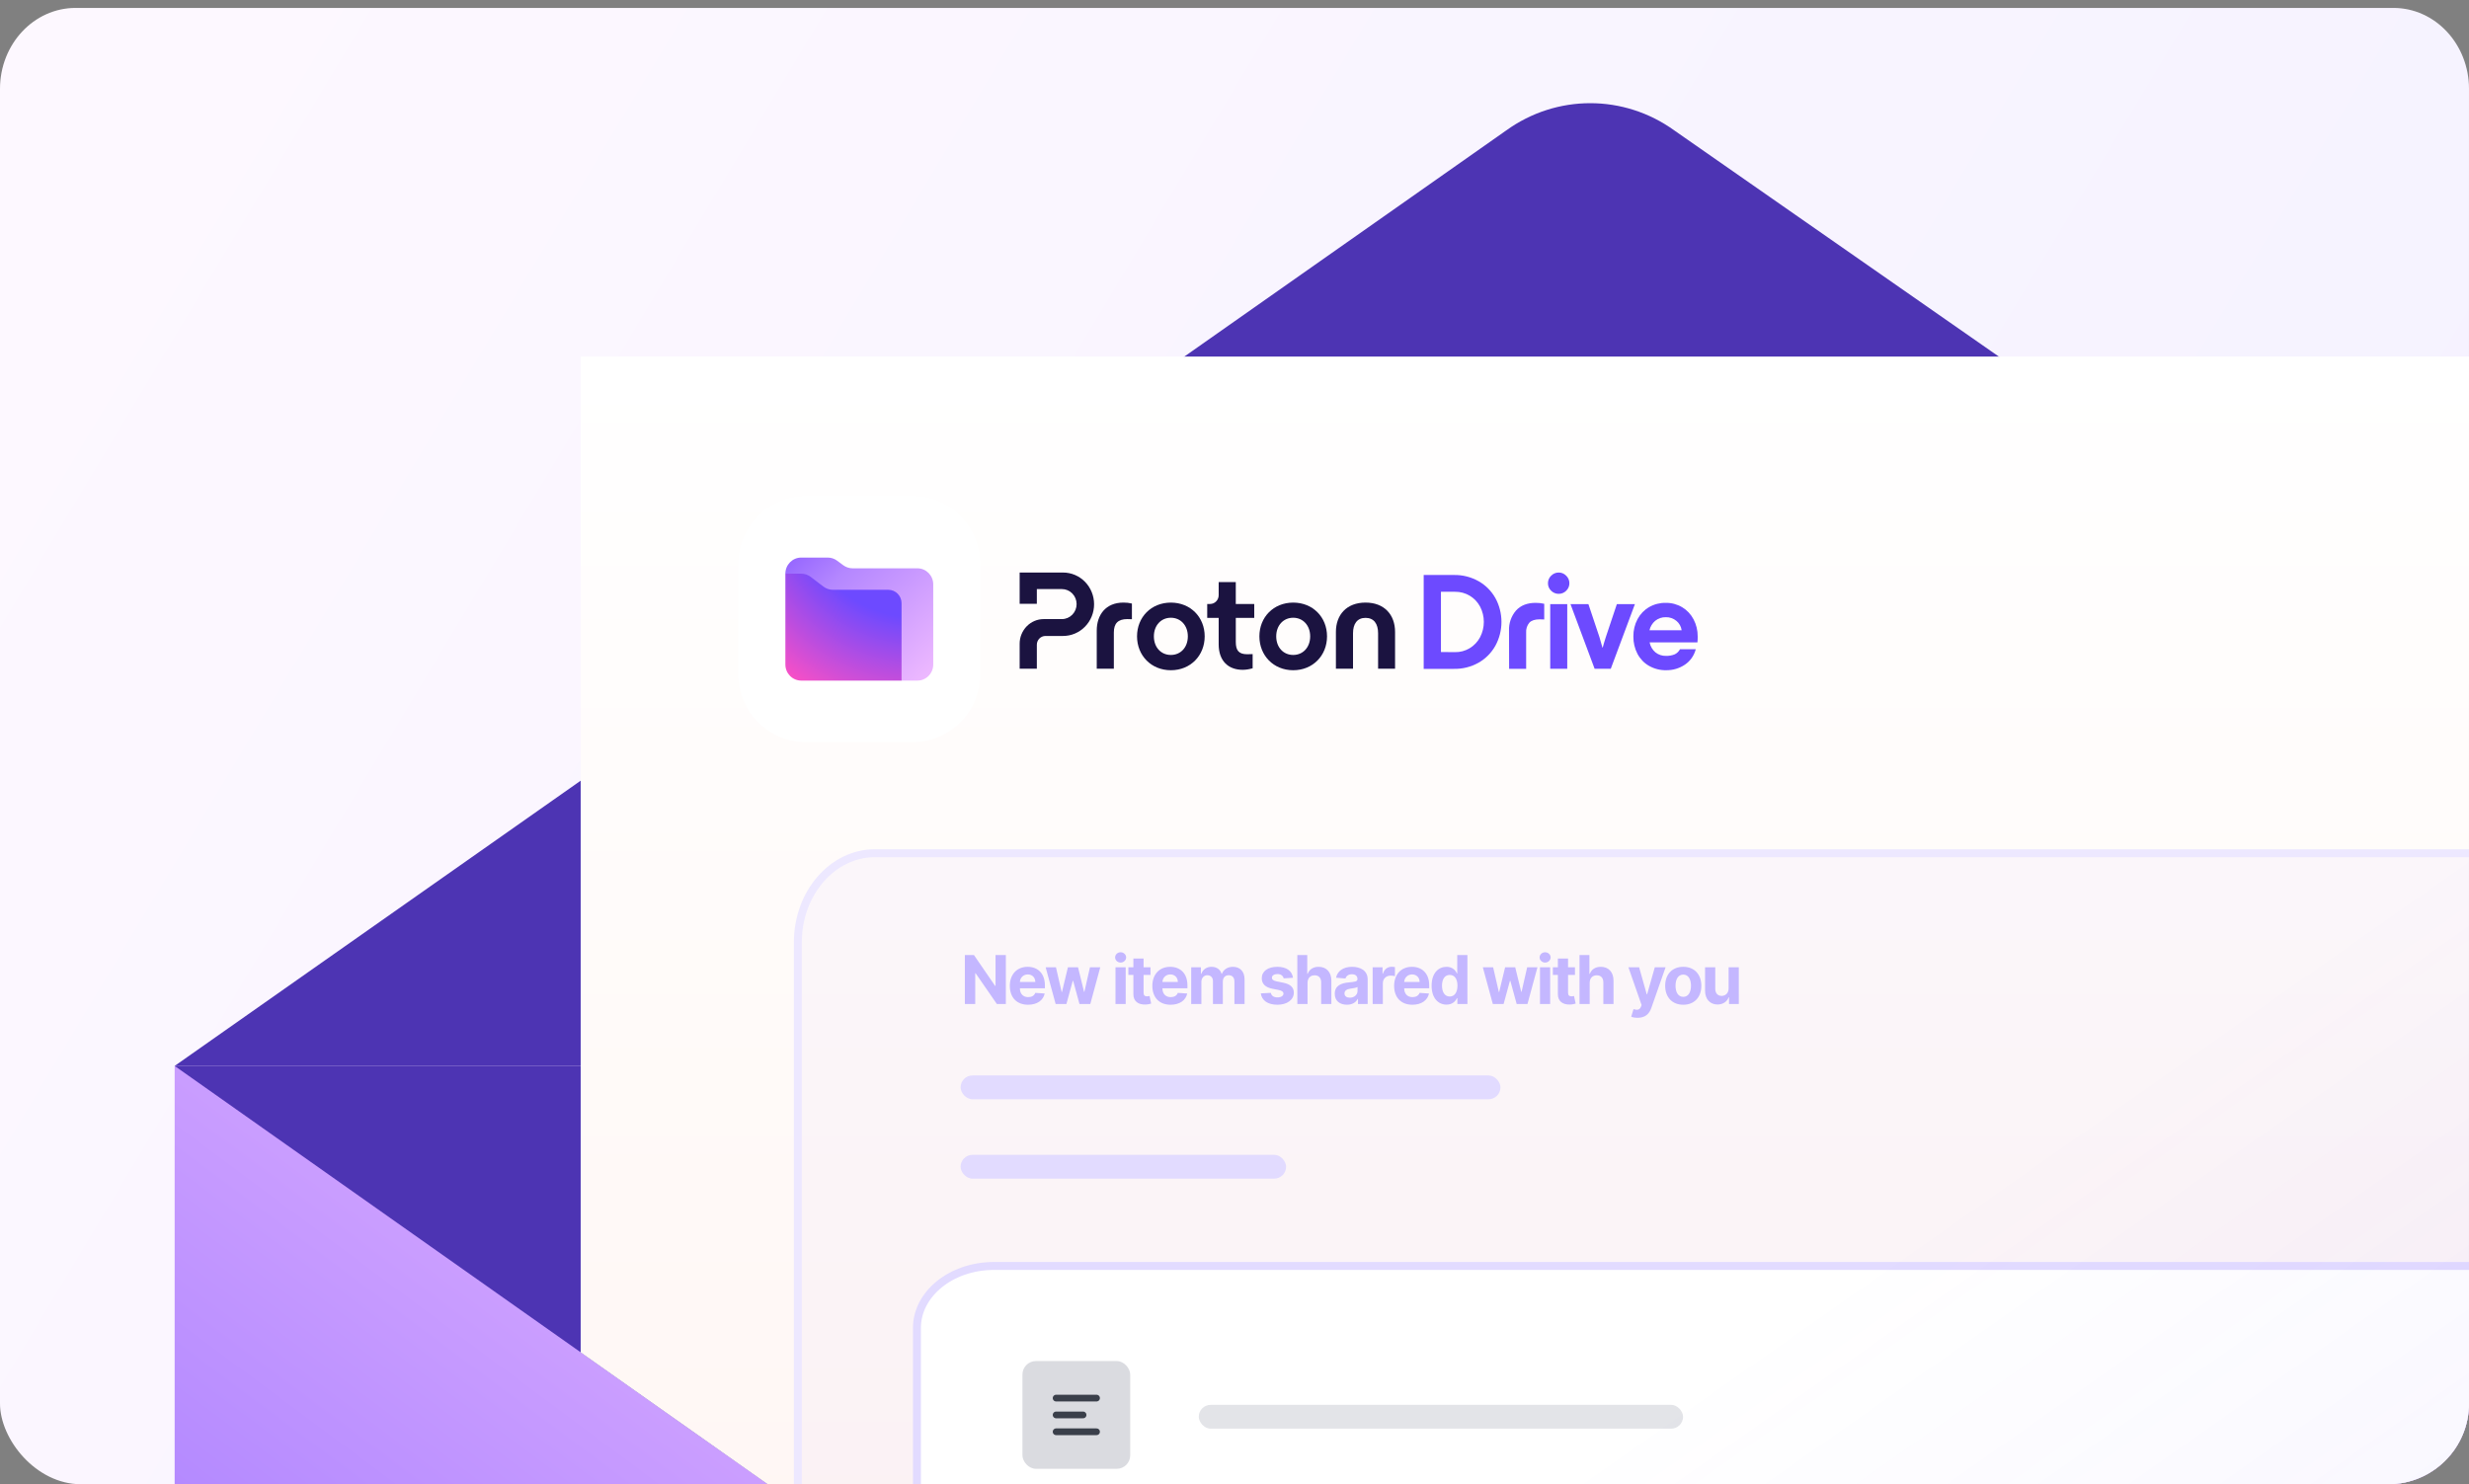 <svg width="311" height="187" viewBox="0 0 311 187" fill="none" xmlns="http://www.w3.org/2000/svg">
<rect x="0" y="0" width="311" height="187" fill="#808080" stroke="none"/>
<g clip-path="url(#clip0_13841_30562)">
<path d="M0 11.2C0 5.567 4.262 1 9.52 1H301.48C306.738 1 311 5.567 311 11.2V177.8C311 183.433 306.738 188 301.48 188H9.52C4.262 188 0 183.433 0 177.8V11.2Z" fill="white"/>
<path d="M0 11.2C0 5.567 4.262 1 9.52 1H301.48C306.738 1 311 5.567 311 11.2V177.8C311 183.433 306.738 188 301.48 188H9.52C4.262 188 0 183.433 0 177.8V11.2Z" fill="url(#paint0_linear_13841_30562)" fill-opacity="0.08"/>
<path d="M358.108 362.001H43.539C31.534 362.001 22 352.48 22 340.492V134.299H380V340.492C379.647 352.128 370.113 362.001 358.108 362.001Z" fill="url(#paint1_linear_13841_30562)"/>
<path d="M22 134.299L200.312 260.096L380 134.299H22Z" fill="#4D34B3"/>
<path d="M380 134.299L210.906 16.438C204.55 11.854 196.076 11.854 189.72 16.438L22 134.299H380Z" fill="#4D34B3"/>
<path d="M328.857 170.143L200.313 260.093L73.143 170.393V44.921H328.857V170.143Z" fill="url(#paint2_linear_13841_30562)"/>
<path d="M100.5 118.739C100.5 112.464 104.907 107.5 110.202 107.5H343.5V185.261C343.5 191.536 339.093 196.5 333.798 196.5H100.5V118.739Z" fill="#6D4AFF" fill-opacity="0.03" stroke="#EDE8FF"/>
<rect x="121" y="135.5" width="68" height="3" rx="1.5" fill="#E2DBFF"/>
<rect x="121" y="145.5" width="41" height="3" rx="1.5" fill="#E2DBFF"/>
<path d="M126.697 120.33V126.5H125.57L122.886 122.616H122.841V126.5H121.536V120.33H122.681L125.344 124.21H125.399V120.33H126.697ZM129.495 126.59C128.07 126.59 127.199 125.674 127.199 124.207C127.199 122.779 128.082 121.812 129.444 121.812C130.667 121.812 131.619 122.589 131.619 124.162V124.515H128.468V124.518C128.468 125.207 128.875 125.632 129.516 125.632C129.944 125.632 130.275 125.449 130.405 125.096L131.592 125.174C131.411 126.033 130.64 126.59 129.495 126.59ZM128.468 123.719H130.411C130.408 123.168 130.022 122.77 129.465 122.77C128.896 122.77 128.495 123.192 128.468 123.719ZM132.972 126.5L131.712 121.872H133.011L133.728 124.982H133.77L134.517 121.872H135.792L136.551 124.963H136.59L137.295 121.872H138.591L137.334 126.5H135.975L135.18 123.59H135.123L134.327 126.5H132.972ZM140.509 126.5V121.872H141.793V126.5H140.509ZM141.154 121.276C140.774 121.276 140.461 120.984 140.461 120.625C140.461 120.269 140.774 119.977 141.154 119.977C141.537 119.977 141.85 120.269 141.85 120.625C141.85 120.984 141.537 121.276 141.154 121.276ZM144.917 121.872V122.836H144.047V125.078C144.047 125.433 144.225 125.53 144.481 125.53C144.601 125.53 144.737 125.5 144.8 125.488L145.002 126.443C144.872 126.485 144.637 126.551 144.306 126.563C143.375 126.602 142.757 126.154 142.763 125.247V122.836H142.131V121.872H142.763V120.764H144.047V121.872H144.917ZM147.448 126.59C146.023 126.59 145.152 125.674 145.152 124.207C145.152 122.779 146.035 121.812 147.397 121.812C148.62 121.812 149.572 122.589 149.572 124.162V124.515H146.421V124.518C146.421 125.207 146.827 125.632 147.469 125.632C147.897 125.632 148.228 125.449 148.358 125.096L149.545 125.174C149.364 126.033 148.593 126.59 147.448 126.59ZM146.421 123.719H148.364C148.361 123.168 147.975 122.77 147.418 122.77C146.848 122.77 146.448 123.192 146.421 123.719ZM150.045 126.5V121.872H151.268V122.689H151.322C151.515 122.143 151.988 121.812 152.612 121.812C153.247 121.812 153.72 122.152 153.868 122.689H153.916C154.106 122.159 154.633 121.812 155.311 121.812C156.173 121.812 156.769 122.384 156.769 123.388V126.5H155.489V123.641C155.489 123.126 155.182 122.87 154.772 122.87C154.305 122.87 154.031 123.195 154.031 123.674V126.5H152.786V123.614C152.786 123.159 152.503 122.87 152.081 122.87C151.654 122.87 151.328 123.21 151.328 123.722V126.5H150.045ZM162.868 123.192L161.693 123.264C161.629 122.966 161.364 122.722 160.918 122.722C160.521 122.722 160.207 122.903 160.21 123.18C160.207 123.403 160.367 123.55 160.798 123.644L161.635 123.813C162.533 123.996 162.97 124.397 162.973 125.066C162.97 125.979 162.111 126.59 160.912 126.59C159.686 126.59 158.933 126.045 158.812 125.159L160.075 125.093C160.153 125.47 160.457 125.665 160.915 125.665C161.364 125.665 161.662 125.47 161.668 125.195C161.662 124.963 161.479 124.816 161.075 124.734L160.274 124.575C159.37 124.394 158.933 123.945 158.936 123.252C158.933 122.36 159.713 121.812 160.897 121.812C162.066 121.812 162.753 122.339 162.868 123.192ZM164.7 123.825V126.5H163.416V120.33H164.664V122.689H164.718C164.929 122.143 165.399 121.812 166.101 121.812C167.065 121.812 167.704 122.469 167.701 123.553V126.5H166.417V123.782C166.42 123.213 166.113 122.879 165.592 122.879C165.067 122.879 164.703 123.228 164.7 123.825ZM169.666 126.587C168.783 126.587 168.129 126.123 168.129 125.207C168.129 124.174 168.951 123.867 169.867 123.782C170.672 123.704 170.988 123.665 170.988 123.367V123.349C170.988 122.969 170.738 122.749 170.301 122.749C169.84 122.749 169.566 122.975 169.479 123.282L168.292 123.186C168.469 122.342 169.199 121.812 170.307 121.812C171.338 121.812 172.272 122.276 172.272 123.379V126.5H171.054V125.858H171.018C170.792 126.289 170.349 126.587 169.666 126.587ZM170.033 125.702C170.596 125.702 170.997 125.331 170.997 124.846V124.355C170.844 124.457 170.386 124.524 170.105 124.563C169.653 124.626 169.355 124.804 169.355 125.165C169.355 125.518 169.638 125.702 170.033 125.702ZM172.903 126.5V121.872H174.147V122.68H174.195C174.364 122.107 174.789 121.806 175.307 121.806C175.436 121.806 175.596 121.824 175.71 121.851V122.99C175.59 122.951 175.346 122.921 175.168 122.921C174.602 122.921 174.186 123.312 174.186 123.882V126.5H172.903ZM177.903 126.59C176.478 126.59 175.607 125.674 175.607 124.207C175.607 122.779 176.49 121.812 177.852 121.812C179.075 121.812 180.027 122.589 180.027 124.162V124.515H176.875V124.518C176.875 125.207 177.282 125.632 177.924 125.632C178.352 125.632 178.683 125.449 178.813 125.096L180 125.174C179.819 126.033 179.048 126.59 177.903 126.59ZM176.875 123.719H178.819C178.816 123.168 178.43 122.77 177.873 122.77C177.303 122.77 176.903 123.192 176.875 123.719ZM182.205 126.575C181.15 126.575 180.328 125.741 180.328 124.192C180.328 122.601 181.187 121.812 182.202 121.812C182.976 121.812 183.347 122.273 183.518 122.65H183.558V120.33H184.838V126.5H183.573V125.759H183.518C183.341 126.144 182.952 126.575 182.205 126.575ZM182.612 125.554C183.229 125.554 183.585 125.012 183.585 124.186C183.585 123.361 183.235 122.833 182.612 122.833C181.976 122.833 181.638 123.385 181.638 124.186C181.638 124.994 181.982 125.554 182.612 125.554ZM188.04 126.5L186.781 121.872H188.079L188.796 124.982H188.839L189.586 121.872H190.86L191.619 124.963H191.659L192.364 121.872H193.659L192.403 126.5H191.044L190.249 123.59H190.191L189.396 126.5H188.04ZM193.979 126.5V121.872H195.262V126.5H193.979ZM194.624 121.276C194.244 121.276 193.931 120.984 193.931 120.625C193.931 120.269 194.244 119.977 194.624 119.977C195.006 119.977 195.32 120.269 195.32 120.625C195.32 120.984 195.006 121.276 194.624 121.276ZM198.387 121.872V122.836H197.516V125.078C197.516 125.433 197.694 125.53 197.95 125.53C198.071 125.53 198.206 125.5 198.27 125.488L198.472 126.443C198.342 126.485 198.107 126.551 197.776 126.563C196.845 126.602 196.227 126.154 196.233 125.247V122.836H195.6V121.872H196.233V120.764H197.516V121.872H198.387ZM200.241 123.825V126.5H198.958V120.33H200.205V122.689H200.259C200.47 122.143 200.94 121.812 201.642 121.812C202.606 121.812 203.245 122.469 203.242 123.553V126.5H201.959V123.782C201.962 123.213 201.654 122.879 201.133 122.879C200.609 122.879 200.244 123.228 200.241 123.825ZM206.278 128.235C205.953 128.235 205.655 128.181 205.471 128.103L205.76 127.145C206.212 127.283 206.535 127.262 206.703 126.828L206.779 126.633L205.119 121.872H206.468L207.426 125.271H207.475L208.442 121.872H209.8L208.002 127C207.74 127.747 207.234 128.235 206.278 128.235ZM212.026 126.59C210.622 126.59 209.748 125.629 209.748 124.204C209.748 122.77 210.622 121.812 212.026 121.812C213.43 121.812 214.304 122.77 214.304 124.204C214.304 125.629 213.43 126.59 212.026 126.59ZM212.032 125.596C212.668 125.596 212.999 125.003 212.999 124.195C212.999 123.388 212.668 122.791 212.032 122.791C211.384 122.791 211.053 123.388 211.053 124.195C211.053 125.003 211.384 125.596 212.032 125.596ZM217.741 124.53V121.872H219.024V126.5H217.792V125.659H217.744C217.536 126.202 217.036 126.56 216.34 126.56C215.409 126.56 214.776 125.9 214.773 124.819V121.872H216.057V124.59C216.06 125.135 216.373 125.476 216.858 125.476C217.319 125.476 217.744 125.15 217.741 124.53Z" fill="#C4B7FF"/>
<path d="M115.5 167.291C115.5 163.081 119.747 159.5 125.216 159.5H343.5V188.709C343.5 192.919 339.253 196.5 333.784 196.5H115.5V167.291Z" fill="white" stroke="#E2DBFF"/>
<rect x="128.789" y="171.484" width="13.575" height="13.575" rx="1.697" fill="#DADBE0"/>
<path d="M133.031 176.15H138.121M133.031 178.271H136.424M133.031 180.392H138.121" stroke="#3A3F4A" stroke-width="0.848" stroke-linecap="round"/>
<g clip-path="url(#clip1_13841_30562)">
<path d="M186.242 73.226C187.128 73.725 187.861 74.462 188.365 75.358C188.865 76.274 189.127 77.305 189.127 78.354C189.127 79.403 188.865 80.434 188.365 81.35C187.863 82.251 187.128 82.993 186.242 83.495C185.294 84.027 184.226 84.295 183.145 84.273H179.331V72.445H183.145C184.226 72.423 185.294 72.694 186.242 73.226ZM183.273 82.165C183.919 82.178 184.556 82.008 185.116 81.675C185.673 81.343 186.131 80.858 186.438 80.279C186.744 79.686 186.906 79.026 186.906 78.356C186.906 77.687 186.747 77.027 186.438 76.434C186.136 75.867 185.692 75.395 185.147 75.065C184.58 74.722 183.931 74.55 183.27 74.56H181.505V82.15L183.273 82.165Z" fill="#6D4AFF"/>
<path d="M190.08 79.462C190.042 78.534 190.355 77.628 190.956 76.926C191.545 76.278 192.372 75.954 193.443 75.954C193.803 75.951 194.162 75.993 194.514 76.074V78.049C194.345 78.049 194.152 78.031 193.938 78.031C193.349 78.031 192.917 78.169 192.645 78.448C192.498 78.62 192.387 78.822 192.317 79.038C192.247 79.255 192.22 79.484 192.237 79.713V84.27H190.092L190.08 79.462Z" fill="#6D4AFF"/>
<path d="M195.385 74.43C195.257 74.309 195.156 74.164 195.086 74.001C195.016 73.839 194.982 73.664 194.985 73.487C194.982 73.307 195.018 73.132 195.086 72.967C195.156 72.802 195.257 72.654 195.385 72.534C195.51 72.406 195.658 72.305 195.822 72.236C195.986 72.167 196.162 72.132 196.338 72.135C196.514 72.132 196.688 72.167 196.849 72.236C197.011 72.305 197.158 72.406 197.281 72.534C197.409 72.654 197.51 72.802 197.58 72.967C197.65 73.132 197.684 73.309 197.682 73.487C197.684 73.664 197.65 73.839 197.58 74.001C197.51 74.164 197.409 74.309 197.281 74.43C197.158 74.555 197.011 74.654 196.849 74.72C196.688 74.787 196.514 74.821 196.34 74.819C196.164 74.821 195.988 74.789 195.827 74.722C195.66 74.654 195.51 74.555 195.385 74.43ZM197.414 84.26H195.269V76.116H197.414V84.26Z" fill="#6D4AFF"/>
<path d="M200.861 84.26L197.822 76.116H200.079L201.471 80.277C201.686 81.006 201.811 81.441 201.845 81.594H201.879C201.98 81.203 202.118 80.762 202.27 80.277L203.662 76.116H205.937L202.897 84.26H200.861Z" fill="#6D4AFF"/>
<path d="M213.813 80.934H207.787C207.881 81.427 208.141 81.872 208.52 82.192C208.899 82.493 209.367 82.65 209.844 82.635C210.228 82.65 210.609 82.581 210.964 82.436C211.244 82.298 211.47 82.074 211.618 81.793H213.603C213.395 82.603 212.898 83.305 212.211 83.758C211.519 84.216 210.711 84.452 209.886 84.442C209.13 84.46 208.383 84.27 207.722 83.898C207.104 83.546 206.598 83.019 206.26 82.382C205.91 81.707 205.731 80.956 205.744 80.193C205.731 79.43 205.912 78.674 206.269 78.004C206.607 77.369 207.114 76.845 207.729 76.488C208.375 76.121 209.104 75.939 209.84 75.956C210.561 75.946 211.273 76.138 211.895 76.51C212.5 76.874 212.995 77.401 213.325 78.034C213.675 78.699 213.854 79.445 213.844 80.198C213.849 80.444 213.837 80.69 213.813 80.934ZM208.498 78.213C208.132 78.519 207.876 78.94 207.77 79.41H211.823C211.76 78.947 211.526 78.524 211.169 78.231C210.795 77.918 210.322 77.751 209.837 77.763C209.352 77.748 208.88 77.908 208.498 78.213Z" fill="#6D4AFF"/>
<path d="M128.437 81.096V84.251H130.603V81.233C130.603 80.941 130.716 80.657 130.921 80.451C131.123 80.244 131.4 80.126 131.687 80.126H133.909C134.944 80.126 135.938 79.705 136.67 78.954C137.402 78.206 137.813 77.189 137.813 76.13C137.813 75.072 137.402 74.055 136.67 73.304C135.938 72.556 134.944 72.135 133.906 72.135H128.437V76.079H130.603V74.22H133.762C134.253 74.22 134.722 74.419 135.069 74.774C135.416 75.128 135.611 75.608 135.611 76.111C135.611 76.613 135.416 77.093 135.069 77.447C134.722 77.802 134.253 78.001 133.762 78.001H131.467C131.07 78.001 130.675 78.08 130.309 78.237C129.941 78.393 129.609 78.621 129.327 78.909C129.046 79.198 128.824 79.54 128.67 79.914C128.516 80.286 128.437 80.689 128.437 81.096Z" fill="#1B1340"/>
<path d="M138.148 84.251V79.444C138.148 77.482 139.267 75.921 141.509 75.921C141.867 75.916 142.226 75.955 142.578 76.042V78.018C142.322 78.001 142.103 78.001 142 78.001C140.813 78.001 140.303 78.558 140.303 79.685V84.251H138.148Z" fill="#1B1340"/>
<path d="M143.223 80.175C143.223 77.762 145.004 75.923 147.484 75.923C149.964 75.923 151.745 77.762 151.745 80.175C151.745 82.587 149.964 84.444 147.484 84.444C145.004 84.444 143.223 82.585 143.223 80.175ZM149.622 80.175C149.622 78.804 148.721 77.831 147.484 77.831C146.244 77.831 145.346 78.801 145.346 80.175C145.346 81.563 146.246 82.519 147.484 82.519C148.724 82.519 149.622 81.561 149.622 80.175Z" fill="#1B1340"/>
<path d="M158.635 80.175C158.635 77.762 160.417 75.923 162.896 75.923C165.373 75.923 167.155 77.762 167.155 80.175C167.155 82.587 165.373 84.444 162.896 84.444C160.417 84.444 158.635 82.585 158.635 80.175ZM165.032 80.175C165.032 78.804 164.131 77.831 162.894 77.831C161.656 77.831 160.756 78.801 160.756 80.175C160.756 81.563 161.656 82.519 162.894 82.519C164.131 82.519 165.032 81.561 165.032 80.175Z" fill="#1B1340"/>
<path d="M168.274 84.252V79.618C168.274 77.467 169.615 75.921 172.008 75.921C174.384 75.921 175.725 77.465 175.725 79.618V84.252H173.588V79.791C173.588 78.594 173.06 77.846 172.008 77.846C170.956 77.846 170.429 78.592 170.429 79.791V84.252H168.274Z" fill="#1B1340"/>
<path d="M157.99 77.848H155.664V80.886C155.664 81.945 156.037 82.43 157.106 82.43C157.207 82.43 157.463 82.43 157.785 82.412V84.2C157.345 84.32 156.955 84.392 156.529 84.392C154.73 84.392 153.507 83.281 153.507 81.182V77.848H152.063V76.096H152.424C152.566 76.096 152.708 76.066 152.838 76.012C152.97 75.955 153.088 75.874 153.19 75.771C153.291 75.667 153.37 75.547 153.425 75.411C153.481 75.276 153.507 75.133 153.507 74.988V73.336H155.662V76.096H157.987V77.848H157.99Z" fill="#1B1340"/>
<g clip-path="url(#clip2_13841_30562)">
<path d="M93 71.111C93 66.355 96.791 62.5 101.467 62.5H115.013C119.689 62.5 123.48 66.355 123.48 71.111V84.889C123.48 89.645 119.689 93.5 115.013 93.5H101.467C96.791 93.5 93 89.645 93 84.889V71.111Z" fill="white"/>
<path d="M98.927 72.28L101.588 70.927L106.244 73.633H114.227L114.227 85.074L113.562 85.75H100.922C99.82 85.75 98.927 84.841 98.927 83.72L98.927 72.28Z" fill="url(#paint3_radial_13841_30562)"/>
<path fill-rule="evenodd" clip-rule="evenodd" d="M106.218 71.215C106.56 71.467 106.971 71.603 107.392 71.603L115.558 71.603C116.66 71.603 117.553 72.512 117.553 73.633V83.72C117.553 84.841 116.66 85.75 115.558 85.75H113.562V76.001C113.562 75.067 112.817 74.31 111.899 74.31H104.914C104.482 74.31 104.062 74.167 103.716 73.904L102.12 72.686C101.774 72.422 101.354 72.28 100.922 72.28L98.927 72.28C98.927 71.159 99.82 70.25 100.922 70.25H104.265C104.687 70.25 105.098 70.386 105.439 70.638L106.218 71.215Z" fill="url(#paint4_linear_13841_30562)"/>
</g>
</g>
<rect x="151" y="177" width="61" height="3" rx="1.5" fill="#DADBE0" fill-opacity="0.749"/>
<path d="M22 13H357V192C357 198.627 351.627 204 345 204H22V13Z" fill="url(#paint5_linear_13841_30562)"/>
<path fill-rule="evenodd" clip-rule="evenodd" d="M56.41 361.735H357.086C369.092 361.735 378.625 351.862 378.978 340.226V135.017L56.41 361.735Z" fill="url(#paint6_linear_13841_30562)"/>
</g>
<defs>
<linearGradient id="paint0_linear_13841_30562" x1="-12.238" y1="-5.825" x2="318.648" y2="192.604" gradientUnits="userSpaceOnUse">
<stop stop-color="#ECAAFF"/>
<stop offset="1" stop-color="#6A48F6"/>
</linearGradient>
<linearGradient id="paint1_linear_13841_30562" x1="174.363" y1="157.707" x2="22.267" y2="362.199" gradientUnits="userSpaceOnUse">
<stop stop-color="#EEBEFF"/>
<stop offset="1" stop-color="#6D4AFF"/>
</linearGradient>
<linearGradient id="paint2_linear_13841_30562" x1="200.489" y1="44.293" x2="200.489" y2="260.093" gradientUnits="userSpaceOnUse">
<stop stop-color="white"/>
<stop offset="1" stop-color="#FFF3EF"/>
</linearGradient>
<radialGradient id="paint3_radial_13841_30562" cx="0" cy="0" r="1" gradientUnits="userSpaceOnUse" gradientTransform="translate(115.509 60.743) scale(28.55 30.692)">
<stop offset="0.556" stop-color="#6D4AFF"/>
<stop offset="1" stop-color="#FF50C3"/>
</radialGradient>
<linearGradient id="paint4_linear_13841_30562" x1="98.681" y1="62.161" x2="122.104" y2="87.761" gradientUnits="userSpaceOnUse">
<stop stop-color="#7341FF"/>
<stop offset="0.359" stop-color="#B487FF"/>
<stop offset="1" stop-color="#FFC8FF"/>
</linearGradient>
<linearGradient id="paint5_linear_13841_30562" x1="315.5" y1="204" x2="267.257" y2="135.32" gradientUnits="userSpaceOnUse">
<stop stop-color="#6D4AFF" stop-opacity="0.05"/>
<stop offset="1" stop-color="#6D4AFF" stop-opacity="0"/>
</linearGradient>
<linearGradient id="paint6_linear_13841_30562" x1="447.126" y1="171.539" x2="118.119" y2="362.388" gradientUnits="userSpaceOnUse">
<stop stop-color="#EEBEFF"/>
<stop offset="1" stop-color="#6D4AFF"/>
</linearGradient>
<clipPath id="clip0_13841_30562">
<rect width="311" height="187" rx="10.181" fill="white"/>
</clipPath>
<clipPath id="clip1_13841_30562">
<rect width="127" height="31" fill="white" transform="translate(93 62.5)"/>
</clipPath>
<clipPath id="clip2_13841_30562">
<rect width="30.48" height="31" fill="white" transform="translate(93 62.5)"/>
</clipPath>
</defs>
</svg>
